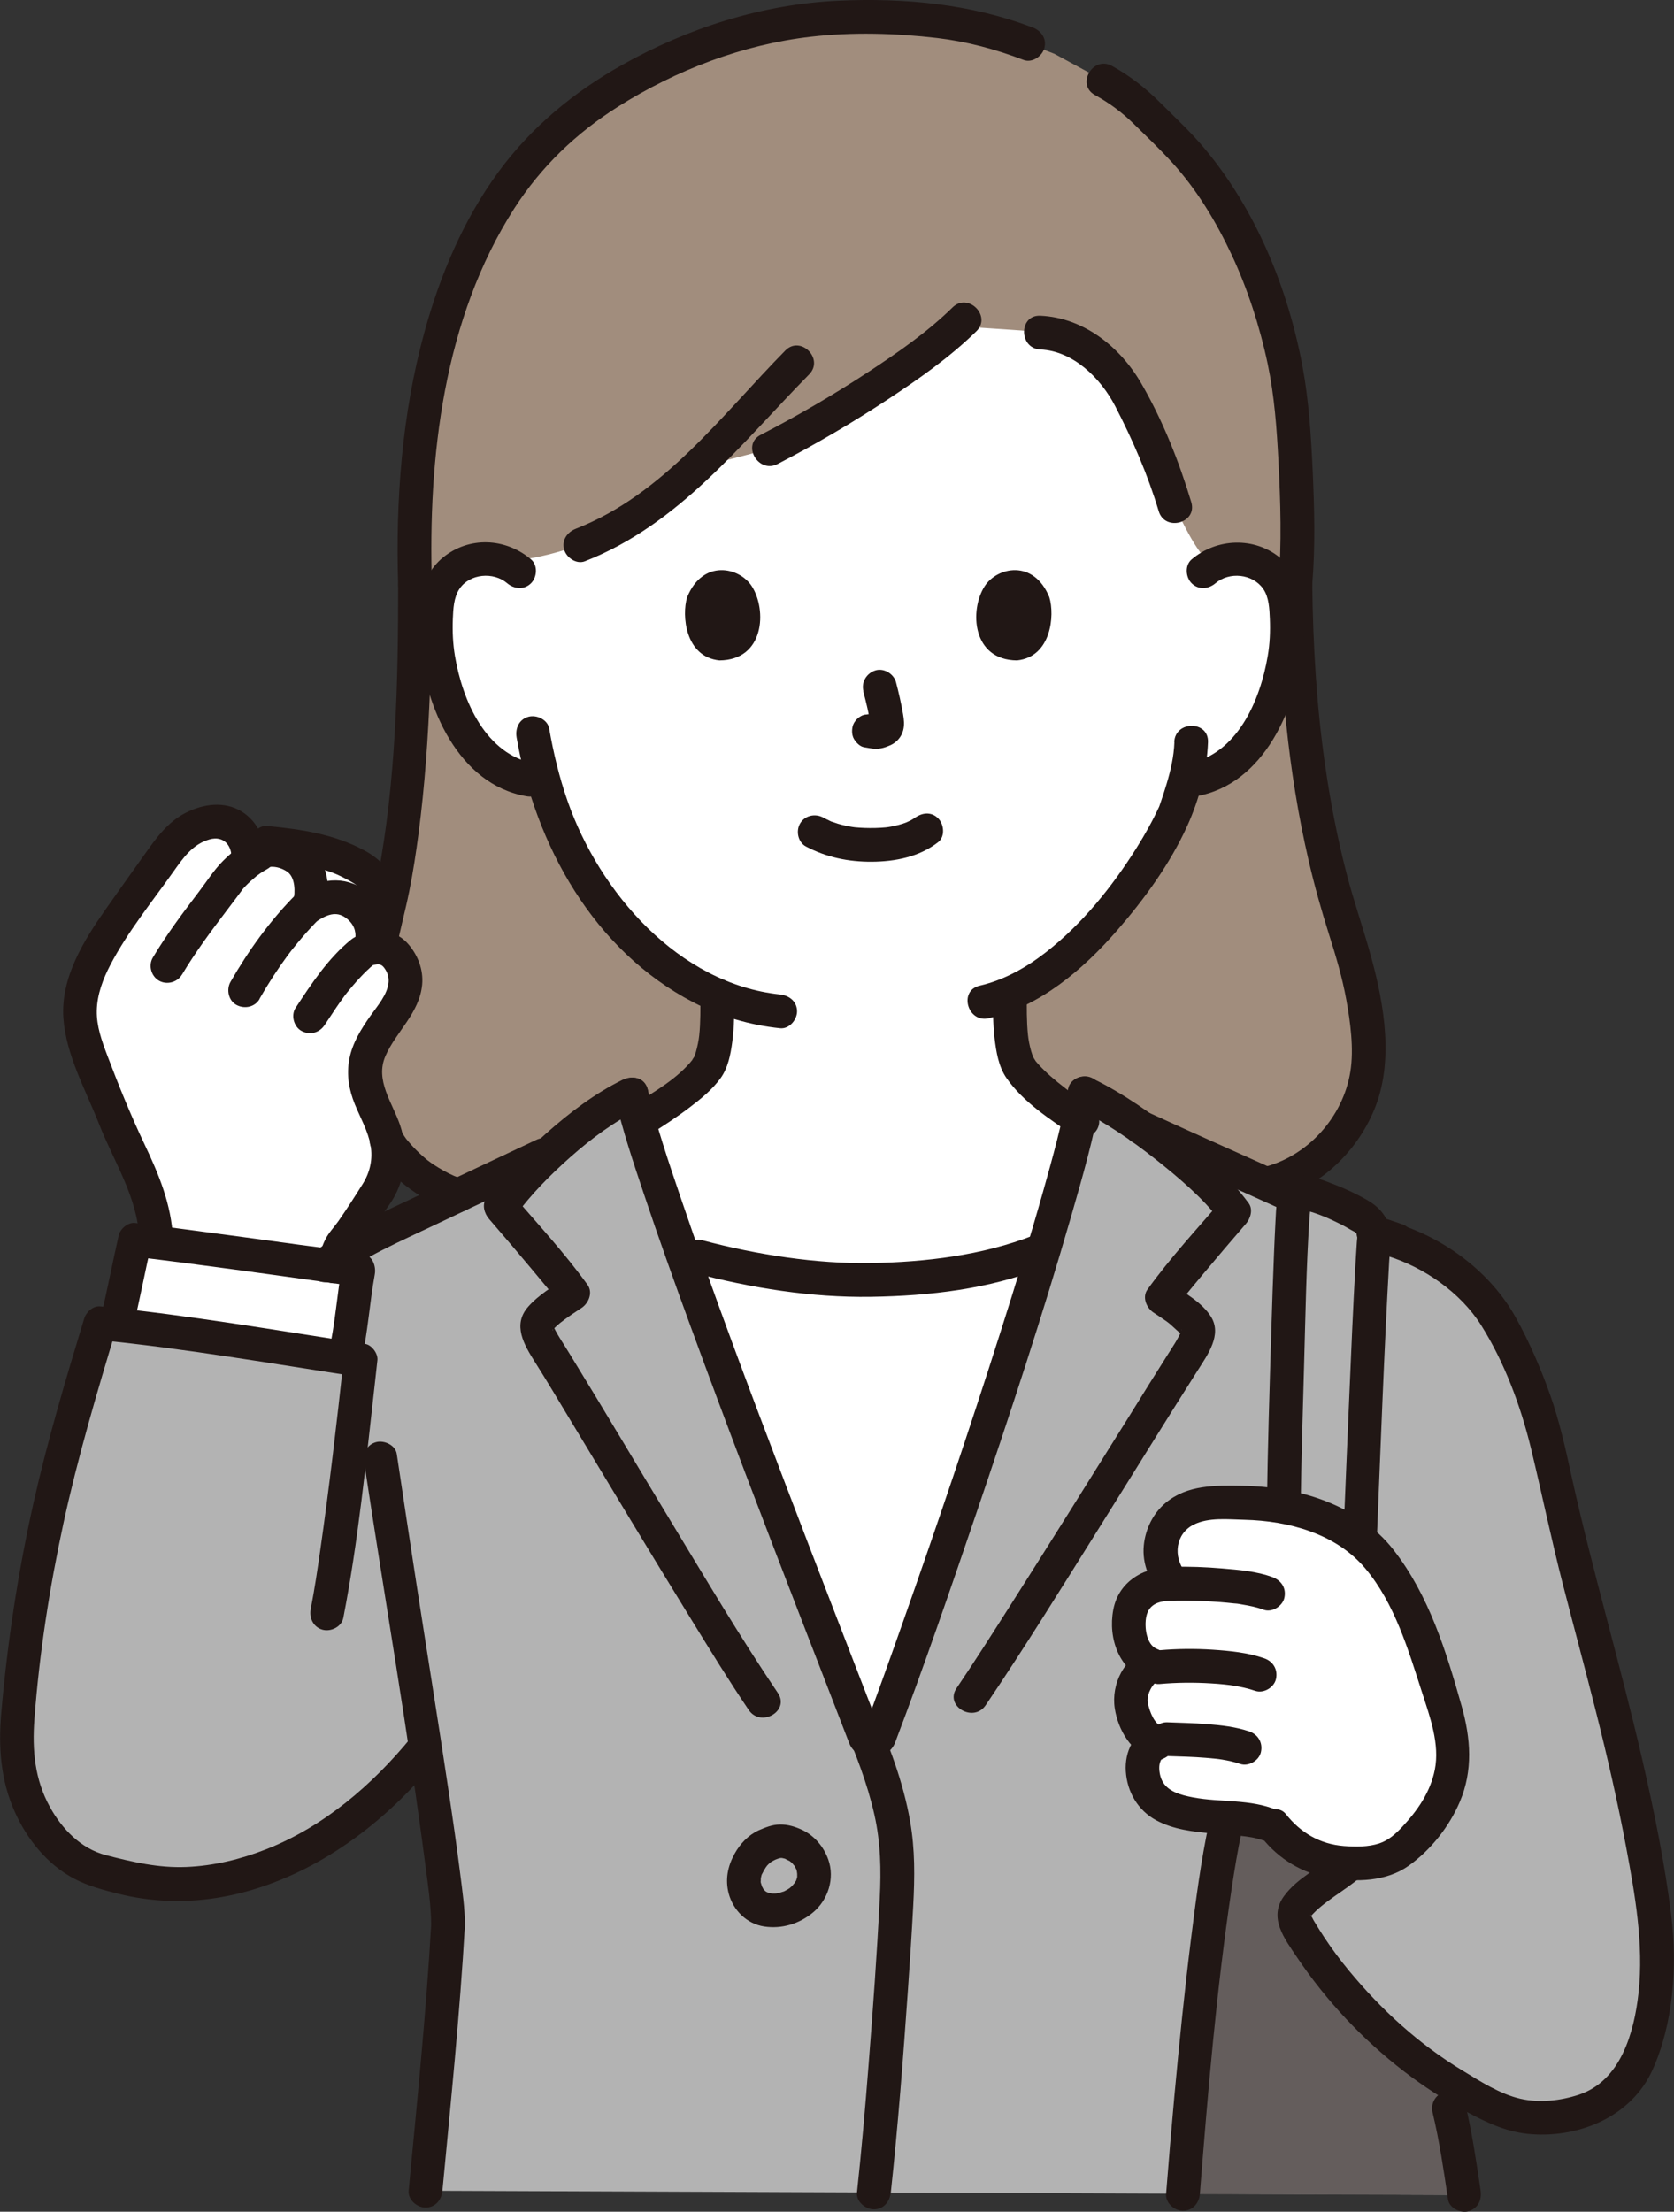 <?xml version="1.0" encoding="UTF-8"?>
<svg id="_レイヤー_2" data-name="レイヤー 2" xmlns="http://www.w3.org/2000/svg" viewBox="0 0 238 314.41">
  <rect x="0" y="0" width="238" height="314.41" fill="#333333" stroke="none"/>
  <defs>
    <style>
      .cls-1 {
        fill: #fff;
      }

      .cls-2 {
        fill: #645d5c;
      }

      .cls-3 {
        fill: none;
      }

      .cls-4 {
        fill: #b3b3b3;
      }

      .cls-5 {
        fill: #211715;
      }

      .cls-6 {
        fill: #a18d7d;
      }
    </style>
  </defs>
  <g id="layer">
    <g id="woman">
      <path class="cls-6" d="M57.29,117c1.07-8.76,1.72-20.09,1.72-33.84-1-30.04,6.9-51.82,19.36-63.75,7.51-7.19,24.43-16.98,43.44-16.98,11.6,0,17.74,1.22,24.35,3.77l3.73,1.44c3.5,1.9,7,3.8,7,3.8,4.47,2.43,5.67,4.28,9.78,8.24,9.51,9.17,16.11,25.67,17.16,40.45,.3,4.26,1,15.35,.33,23.03,.34,27.27,5.01,42.54,7.43,50.05,1.94,6.03,2.88,10.84,2.93,17.08,.09,10.21-10.92,22.37-24.49,17.14l-92.67,2.93c-15.17,3.46-25.45-7.73-25.36-17.94,.05-6.24,1.41-16.47,3-22.61,.87-3.34,1.65-7.62,2.28-12.81Z"/>
      <path class="cls-1" d="M182.85,86.6c-.12-1.33-.34-2.7-1.01-3.89-.95-1.71-2.84-2.96-4.92-3.27-1.46-.22-2.99,.04-4.3,.68-.08-.05-.31-.21-.42-.28-1.85-.32-5.15-7.9-5.15-7.9-1.88-6.35-4.32-11.34-6.42-15.49-2.21-4.37-7.14-9.12-12.72-9.26,0,0-5.86-.48-11.93-.79-6.07,5.52-17.35,12.63-26.62,17.41,0,0-4.78,1.35-10.39,2.63-7.26,6.85-15.56,12.42-27.28,13.42-1.16-.45-2.45-.61-3.7-.42-2.08,.31-3.97,1.56-4.92,3.27-.67,1.2-.89,2.56-1.01,3.89-.46,5.25,.58,10.6,2.96,15.38,1.16,2.33,2.67,4.56,4.77,6.26,1.61,1.29,3.59,2.24,5.68,2.56,0,0,.69,.11,1.85,.29,1.64,5.81,4.44,12.42,9.4,18.35,4.5,5.38,9.55,9.43,15.06,11.84,.08,1.32,.14,2.43,.17,2.92-.04,2.44-.24,4.91-1.05,6.92-1.94,4.8-21.67,14.78-22.39,15.1,0,0,6.82,33.5,43.26,33.5s43.4-33.5,43.4-33.5c-.72-.32-18.6-10.3-20.54-15.1-1.15-2.83-1.08-6.6-1.06-9.88h-.06s0-.04,0-.07c12.18-5.18,21.99-21.59,23.69-26.22,.26-.78,.78-2.25,1.25-4,.62-.1,.97-.15,.97-.15,2.1-.32,4.07-1.28,5.68-2.56,2.1-1.7,3.61-3.93,4.77-6.26,2.38-4.78,3.41-10.13,2.96-15.38Z"/>
      <path class="cls-1" d="M117.6,233.1c-6.19-16.01-14.62-37.93-20.68-55.1,1.44,.39,2.33,.62,2.33,.62,6.7,1.79,16.13,3.31,23.18,3.33,7.39,.02,17.91-1.15,25.13-4.02l.84-.33c-7.99,26.64-21.23,64.05-24.43,71.98-1.47-3.84-3.71-9.62-6.37-16.49Z"/>
      <path class="cls-4" d="M60.5,311.42c1.46-15.48,2.79-30.49,3.2-37.78,0-3.35-1.46-13.52-3.28-25.3-12.15,15.16-29.24,22.8-44.51,18.1-.25-.08-.5-.16-.75-.25-4.85-.94-8.13-4.73-9.67-7.3-3.76-6.3-3.37-11.27-2.7-17.8,2.26-22.06,6.08-35.3,11.46-53,9.25,.91,21.95,2.91,31.89,4.46v-12.7c2.78-2.09,5.87-3.61,9.29-5.3,5.4-2.69,14.89-7.05,23.04-10.94,3.5-3.22,7.51-6.23,11.3-8.06,3.92,16.89,27.39,76.22,34.19,94.04,4.3-10.67,26.86-74.92,30.22-94.18,2.39,1.15,5.19,2.88,7.99,4.85,6.7,3.08,15.11,6.78,22.01,9.94l13.62,6.01c5.62,1.66,12.15,6.25,15.23,11.64s6,12.83,7.26,18.91c4.69,22.63,11.06,39.75,14.7,64.16,1.1,7.39,.8,15.32-2.17,22.17-1.24,2.85-4.19,5.68-7.09,6.77-3.58,1.35-8.79,1.71-12.27,.13-2.97-1.35-5.83-2.92-8.54-4.69l1.06,4.37c.67,2.77,1.43,7.16,2.19,12.34"/>
      <path class="cls-1" d="M181.09,259.53c3.34,4.35,7.89,5.67,13.36,5.24,3.87-.31,5.77-2.3,8.23-5.31,1.85-2.25,3.01-4.41,3.61-7.26,.77-3.68-.34-7.79-1.51-11.36-2.5-7.62-3.65-12.85-8.61-19.15-4.51-5.73-11.8-7.74-19.12-8.07-1.01,0-3.08-.03-3.08-.03-3.56-.04-6.42,.79-8.03,3.45-1.61,2.66-1.14,5.72,.86,8.1-3.36-.14-5.71,1.35-6.21,4.33-.5,2.97,.65,6.34,3.29,7.24-1.94,.58-3.28,3.33-3.11,5.27,.17,1.94,1.52,5.25,3.81,5.74-2.38,.6-2.72,4.37-1.31,6.81,1.41,2.44,4.48,3.17,7.27,3.53s7.84,.43,9.79,1.32l.75,.16Z"/>
      <path class="cls-2" d="M208.18,312.01c-.76-5.18-1.52-9.57-2.19-12.34l-1.06-4.37c-4.24-2.76-8.13-6.01-11.56-9.71-3.01-3.24-5.84-6.7-8.14-10.48-1.33-2.18-1.99-2.8-.37-4.67,1.83-2.12,5.17-3.64,7.17-5.58-4.28-.1-7.9-1.53-10.7-5-.54-.26-.99-.47-.99-.47-1.19-.55-3.54-.79-5.83-.97l-.29,1.35c-2.16,9.95-4.4,31.41-6.03,52.13l39.99,.13Z"/>
      <path class="cls-1" d="M57.47,140.71c.52-2.02-.14-3.97-1.68-5.36-.92-.83-2.23-.72-3.14-.53,.31-.89,.4-1.78,.26-2.64,0,0,0,0,0,0,1.14-1.81,1.54-3.3,1.26-4.71-.33-1.74-1.19-3.11-2.71-4.02-4.33-2.59-8.45-3.16-13.48-3.64,0,0-1.35,.31-2.7,1.24-.2-1.83-1.38-3.52-3.15-4.08-2.13-.67-4.73,.45-6.43,1.9-1.01,.86-1.79,1.96-2.56,3.05-1.88,2.65-3.77,5.31-5.65,7.96-3.37,4.74-6.9,10.15-5.98,15.9,.63,3.9,3.23,8.91,4.59,12.62,2.29,6.26,5.81,11.25,6.05,18.24l25.38,3.4c.37-2.14,.26-2.4,1.68-4,1.42-1.6,2.53-3.98,3.83-5.68,2.12-2.76,2.68-6.09,1.63-9.41-1.02-3.25-2.97-5.54-2.79-8.94,.11-2.08,1.19-4.03,2.38-5.74,1.19-1.71,2.67-3.55,3.2-5.56Z"/>
      <path class="cls-1" d="M50.66,182.46c.13-.89,.24-1.57,.3-1.91-1.23-.23-23.41-3.28-31.77-4.29-.74,3.22-1.63,7.89-2.65,12.08,9.91,1.09,22.87,3.18,32.37,4.65,.07,1.46,1.17-6.54,1.76-10.53Z"/>
      <path class="cls-5" d="M181.77,83.16c.17,13.13,1.31,26.34,4.28,39.15,.82,3.56,1.81,7.07,2.91,10.55,.97,3.05,1.88,6.1,2.45,9.25s1.1,6.96,.58,10.21c-1.03,6.52-6.17,12.18-12.6,13.66-3.01,.69-1.74,5.32,1.28,4.63,6.66-1.53,12.08-6.59,14.69-12.81,2.84-6.77,1.47-14.87-.41-21.74-1.1-4.02-2.49-7.95-3.53-11.99-1.31-5.07-2.3-10.23-3.04-15.41-1.21-8.44-1.7-16.98-1.81-25.5-.04-3.09-4.84-3.09-4.8,0h0Z"/>
      <path class="cls-5" d="M172.81,82.91c1.97-1.68,5.28-1.35,6.78,.79,.84,1.2,.89,2.88,.95,4.29,.07,1.75,0,3.53-.3,5.26-1.07,6.35-4.37,14.08-11.43,15.31-1.28,.22-2,1.79-1.68,2.95,.37,1.35,1.67,1.9,2.95,1.68,9.71-1.69,14.35-12.71,15.16-21.47,.39-4.24,.28-9.55-3.3-12.47s-8.91-2.79-12.52,.27c-.99,.84-.86,2.53,0,3.39,.98,.98,2.4,.84,3.39,0h0Z"/>
      <path class="cls-5" d="M166.97,105.49c-.07,2.06-.54,4.06-1.13,6.02-.23,.77-.48,1.53-.74,2.3-.08,.23-.16,.46-.24,.7-.16,.47-.1,.23-.03,.1-.94,2.05-2.04,4.01-3.24,5.92-3.46,5.51-7.69,10.77-12.84,14.8-2.83,2.21-5.98,3.98-9.47,4.79-3.01,.69-1.74,5.32,1.28,4.63,7.31-1.69,13.43-6.94,18.24-12.46,3.89-4.46,7.56-9.5,10.01-14.91,1.66-3.67,2.8-7.85,2.94-11.88,.11-3.09-4.69-3.09-4.8,0h0Z"/>
      <path class="cls-5" d="M75.5,79.52c-3.61-3.06-8.8-3.31-12.52-.27s-3.69,8.23-3.3,12.47c.81,8.77,5.45,19.78,15.16,21.47,1.28,.22,2.59-.34,2.95-1.68,.32-1.16-.39-2.73-1.68-2.95-7.06-1.23-10.36-8.96-11.43-15.31-.29-1.73-.37-3.51-.3-5.26,.06-1.42,.12-3.07,.95-4.29,1.46-2.17,4.83-2.45,6.78-.79,.99,.84,2.42,.97,3.39,0,.86-.86,.99-2.55,0-3.39h0Z"/>
      <path class="cls-5" d="M73.45,104.85c2.65,15.29,10.96,30.28,25.14,37.64,3.87,2.01,8,3.23,12.33,3.68,1.29,.13,2.4-1.2,2.4-2.4,0-1.41-1.11-2.26-2.4-2.4-14.44-1.51-25.7-14.5-30.23-27.51-1.17-3.35-2-6.8-2.61-10.29-.22-1.28-1.79-2-2.95-1.68-1.35,.37-1.9,1.67-1.68,2.95h0Z"/>
      <path class="cls-5" d="M169.37,71.39c-1.74-5.8-4.09-11.7-7.14-16.94s-8.25-9.3-14.32-9.57c-3.09-.14-3.08,4.66,0,4.8,4.7,.21,8.6,4.11,10.65,8.07,2.48,4.8,4.63,9.74,6.18,14.92,.89,2.95,5.52,1.69,4.63-1.28h0Z"/>
      <path class="cls-5" d="M146.79,3.9C138.05,.55,128.49-.33,119.17,.1c-10.77,.5-21.35,3.86-30.72,9.13-6.91,3.89-12.93,8.85-17.62,15.26-4.95,6.76-8.28,14.67-10.49,22.72-3.2,11.66-4.11,23.91-3.73,35.96,.1,3.08,4.9,3.09,4.8,0-.58-18.2,1.66-37.86,11.7-53.53,3.8-5.92,8.81-10.73,14.8-14.5,8.22-5.18,17.69-8.81,27.37-9.92,5.91-.68,12.03-.51,17.94,.18,4.23,.5,8.34,1.6,12.31,3.12,1.21,.46,2.63-.51,2.95-1.68,.37-1.35-.46-2.49-1.68-2.95h0Z"/>
      <path class="cls-5" d="M186.56,83.17c.46-5.47,.31-10.99,.06-16.47-.23-4.9-.54-9.79-1.44-14.63-2.08-11.13-6.63-22.25-13.94-30.98-1.92-2.3-4.13-4.35-6.25-6.46s-4.32-3.84-6.9-5.26c-2.71-1.49-5.13,2.65-2.42,4.14,2.03,1.12,3.8,2.42,5.46,4.04,1.87,1.83,3.78,3.65,5.54,5.58,3.52,3.86,6.25,8.42,8.46,13.13s3.99,10.17,5.11,15.5c.95,4.53,1.28,9.11,1.52,13.73,.3,5.87,.49,11.79,0,17.66-.11,1.29,1.18,2.4,2.4,2.4,1.39,0,2.29-1.1,2.4-2.4h0Z"/>
      <path class="cls-5" d="M135.43,43.7c-3.6,3.53-7.8,6.43-12,9.19-4.94,3.24-10.04,6.22-15.29,8.93-2.74,1.42-.32,5.56,2.42,4.14,5.36-2.78,10.59-5.84,15.63-9.16,4.41-2.91,8.84-6,12.63-9.71,2.21-2.17-1.19-5.56-3.39-3.39h0Z"/>
      <path class="cls-5" d="M111.66,49.82c-9.09,9.23-17.31,20.47-29.78,25.34-1.21,.47-2.05,1.61-1.68,2.95,.32,1.15,1.74,2.15,2.95,1.68,13.42-5.24,22.1-16.62,31.89-26.57,2.17-2.2-1.22-5.6-3.39-3.39h0Z"/>
      <path class="cls-5" d="M53.25,163.73c-.54-.54-.27-.33-.12-.11,.07,.1,.14,.2,.21,.31,.16,.22,.32,.44,.49,.66,.43,.56,.87,1.11,1.34,1.64,.74,.81,1.55,1.56,2.41,2.24,2.09,1.65,4.37,2.9,6.9,3.76,1.19,.41,2.68-.46,2.95-1.68,.3-1.33-.4-2.52-1.68-2.95-.26-.09-.52-.18-.78-.28-.15-.06-.31-.14-.46-.18,.24,.06,.36,.16,.05,.02-.52-.23-1.02-.48-1.52-.76-.46-.26-.91-.53-1.35-.82-.22-.14-.43-.29-.64-.45-.12-.09-.25-.19-.38-.28,.2,.13,.33,.26,.06,.04-.81-.66-1.57-1.38-2.27-2.16-.17-.19-.33-.38-.49-.57-.08-.1-.16-.2-.24-.29-.19-.23,.31,.42,.05,.07-.38-.51-.71-1.15-1.15-1.59-.89-.89-2.52-.96-3.39,0s-.95,2.45,0,3.39h0Z"/>
      <path class="cls-5" d="M56.61,83.16c0,13.77-.31,27.92-2.88,41.38-.61,3.19-1.48,6.31-2.1,9.5-.25,1.27,.36,2.59,1.68,2.95,1.18,.32,2.71-.4,2.95-1.68,.56-2.9,1.35-5.75,1.93-8.64,.54-2.69,.95-5.41,1.31-8.13,.9-6.85,1.37-13.75,1.64-20.65,.19-4.91,.27-9.82,.27-14.73,0-3.09-4.8-3.09-4.8,0h0Z"/>
      <path class="cls-5" d="M141.19,141.23c-.01,2.11-.04,4.23,.21,6.34,.23,1.92,.56,4.04,1.69,5.67,2.37,3.42,6.2,5.89,9.59,8.19,1.07,.73,2.66,.2,3.28-.86,.69-1.18,.21-2.55-.86-3.28-1.61-1.09-3.22-2.21-4.73-3.45-.66-.54-1.31-1.1-1.92-1.7-.27-.26-.53-.53-.78-.8-.13-.14-.25-.28-.37-.43-.24-.29,.26,.43-.07-.09-.14-.23-.29-.45-.41-.69-.13-.26,.13,.39,0-.04-.07-.23-.15-.45-.22-.68-.22-.76-.38-1.6-.45-2.29-.2-1.95-.17-3.92-.16-5.88,.02-3.09-4.78-3.09-4.8,0h0Z"/>
      <path class="cls-5" d="M99.57,141.44c.01,1.92,.04,3.85-.16,5.76-.07,.66-.25,1.59-.48,2.36-.07,.22-.14,.44-.22,.66,.05-.15,.14-.23,.02-.04-.08,.13-.55,.82-.21,.39-2.19,2.77-5.51,4.65-8.48,6.5-1.1,.68-1.53,2.14-.86,3.28s2.18,1.55,3.28,.86c1.94-1.21,3.85-2.46,5.67-3.85,1.57-1.2,3.1-2.44,4.28-4.04,1.1-1.49,1.46-3.42,1.7-5.21,.3-2.21,.29-4.44,.28-6.67-.02-3.09-4.82-3.09-4.8,0h0Z"/>
      <path class="cls-5" d="M98.61,180.94c8.14,2.15,16.76,3.54,25.2,3.41s16.76-1.11,24.39-4.1c1.21-.47,2.05-1.61,1.68-2.95-.32-1.15-1.74-2.15-2.95-1.68-7.27,2.84-15.36,3.8-23.12,3.93s-16.17-1.18-23.92-3.23c-2.99-.79-4.26,3.84-1.28,4.63h0Z"/>
      <path class="cls-5" d="M47.36,181.93c4.43-3.28,9.62-5.5,14.58-7.86,5.56-2.65,11.14-5.24,16.69-7.88,1.17-.56,1.48-2.23,.86-3.28-.7-1.2-2.11-1.42-3.28-.86-5.56,2.64-11.14,5.23-16.69,7.88-4.95,2.36-10.15,4.58-14.58,7.86-1.04,.77-1.57,2.08-.86,3.28,.6,1.03,2.24,1.64,3.28,.86h0Z"/>
      <path class="cls-5" d="M199.23,173.99c-1.11-.39-2.22-.75-3.33-1.13-.32-.1-.64-.11-.96-.04-.32,.01-.62,.11-.89,.28-.28,.15-.5,.36-.67,.62-.21,.23-.36,.5-.43,.82-.14,.61-.11,1.3,.24,1.85l.38,.49c.3,.3,.65,.5,1.06,.62,1.11,.38,2.22,.74,3.33,1.13,.32,.1,.64,.11,.96,.04,.32-.01,.62-.11,.89-.28,.28-.15,.5-.36,.67-.62,.21-.23,.36-.5,.43-.82,.14-.61,.11-1.3-.24-1.85l-.38-.49c-.3-.3-.65-.5-1.06-.62h0Z"/>
      <path class="cls-5" d="M161.12,162.4c7.27,3.34,14.59,6.55,21.87,9.87,1.18,.54,2.58,.34,3.28-.86,.6-1.03,.32-2.74-.86-3.28-7.28-3.32-14.6-6.53-21.87-9.87-1.18-.54-2.58-.33-3.28,.86-.6,1.03-.32,2.74,.86,3.28h0Z"/>
      <path class="cls-3" d="M199.12,179.9c-.99,12.32-3.65,36.57-7.19,60.09-1.8,11.93-4.11,21.29-5.96,33.65"/>
      <path class="cls-5" d="M62.9,311.42c1.19-12.58,2.48-25.17,3.2-37.78,.18-3.09-4.62-3.08-4.8,0-.72,12.61-2.01,25.2-3.2,37.78-.12,1.29,1.19,2.4,2.4,2.4,1.4,0,2.28-1.1,2.4-2.4h0Z"/>
      <path class="cls-5" d="M51.79,207.97c2.87,19.04,6.27,38.54,8.71,57.35,.36,2.75,.79,5.55,.8,8.32,.01,3.09,4.81,3.09,4.8,0-.01-2.4-.36-4.81-.66-7.18-.51-4.07-1.1-8.13-1.71-12.19-1.44-9.65-3-19.28-4.49-28.92-.97-6.22-1.89-12.44-2.83-18.66-.19-1.28-1.81-1.99-2.95-1.68-1.37,.38-1.87,1.67-1.68,2.95h0Z"/>
      <path class="cls-5" d="M110.32,264.3c-.81,.35,.11-.03,.31-.09,.14-.04,.28-.07,.42-.11,.46-.13-.57-.03-.14,.02,.09,0,.2,0,.29,0,.52,.01-.57-.14-.07-.01,.14,.03,.28,.06,.42,.1,.09,.03,.18,.06,.27,.09,.24,.09,.18,.06-.18-.08,.12,.13,.47,.24,.63,.34l.12,.08c.21,.15,.16,.11-.14-.12,.07,.1,.23,.19,.32,.28,.16,.15,.3,.39,.48,.52l-.21-.26c.05,.08,.11,.15,.15,.23,.08,.13,.16,.38,.26,.48l-.13-.32c.03,.08,.06,.17,.09,.26,.04,.11,.07,.23,.09,.35,.02,.08,.02,.31,.07,.37l-.05-.33c.01,.1,.02,.21,.02,.31,0,.15,0,.3,0,.46,0,.51,.16-.54,.01-.08-.06,.18-.11,.37-.16,.55-.11,.39,.29-.58,.1-.22-.05,.08-.08,.17-.13,.25-.08,.14-.16,.27-.25,.4-.12,.2-.34,.3,.15-.18-.07,.06-.12,.15-.18,.22-.13,.14-.26,.28-.4,.41-.07,.06-.15,.12-.21,.19-.29,.28,.52-.36,.19-.14-.16,.11-.31,.22-.48,.32-.14,.08-.28,.16-.42,.23-.09,.04-.17,.08-.26,.12-.35,.17,.66-.24,.13-.06-.33,.11-.66,.2-1,.27-.55,.12,.63-.04,.08,0-.21,.01-.43,.03-.64,.02-.13,0-.76-.07-.22,0s-.08-.03-.21-.06c-.17-.04-.33-.12-.5-.16,.65,.15,.51,.23,.33,.14-.1-.06-.21-.1-.31-.16-.08-.04-.15-.1-.22-.14-.33-.19,.48,.43,.2,.16-.11-.1-.22-.2-.33-.31-.06-.06-.11-.15-.18-.21,.47,.42,.29,.41,.15,.18-.1-.17-.2-.34-.29-.52-.19-.38,.21,.6,.08,.19-.04-.14-.09-.28-.13-.42-.02-.07-.14-.4-.1-.45,.04,.36,.05,.41,.02,.15v-.16s.02-.45,0-.46c-.06,.38-.07,.44-.02,.18,.02-.1,.04-.2,.07-.3,.02-.09,.08-.41,.15-.46-.14,.31-.15,.34-.04,.1l.06-.13c.15-.3,.31-.6,.5-.88,.07-.11,.19-.23,.24-.34-.24,.3-.28,.36-.12,.16,.04-.05,.09-.1,.14-.15,.08-.08,.16-.16,.24-.24,.07-.06,.13-.12,.2-.18-.31,.23-.36,.27-.16,.12,.28-.18,.56-.35,.87-.49,1.15-.52,1.51-2.27,.86-3.28-.76-1.19-2.06-1.42-3.28-.86-1.48,.67-2.65,1.92-3.43,3.33-.98,1.77-1.36,3.65-.84,5.64,.63,2.39,2.58,4.33,5.06,4.7s4.94-.36,6.9-1.97c2.17-1.79,3.16-4.86,2.2-7.55-.64-1.81-1.97-3.4-3.73-4.22-.99-.46-2.05-.78-3.16-.76s-2.04,.42-3.01,.83c-.51,.22-.96,.92-1.1,1.43-.16,.57-.09,1.34,.24,1.85s.82,.96,1.43,1.1c.67,.15,1.22,.03,1.85-.24Z"/>
      <path class="cls-5" d="M126.65,311.67c1.03-9.56,1.76-19.16,2.43-28.75,.28-4.02,.55-8.05,.76-12.07s.26-7.91-.44-11.91c-.49-2.83-1.26-5.61-2.19-8.32-.44-1.28-.92-2.55-1.43-3.8-.29-.72-.6-1.44-.9-2.16-.08-.19-.16-.38-.25-.57-.05-.11-.4-.93-.16-.37-.5-1.19-1.59-2.05-2.95-1.68-1.13,.31-2.18,1.75-1.68,2.95,1.79,4.24,3.47,8.49,4.48,13,.89,3.95,.96,7.82,.76,11.83-.39,7.9-.97,15.8-1.59,23.69-.47,6.06-1,12.12-1.65,18.16-.14,1.29,1.2,2.4,2.4,2.4,1.41,0,2.26-1.11,2.4-2.4h0Z"/>
      <path class="cls-5" d="M151.88,154.77c-.87,4.93-2.22,9.79-3.58,14.61-1.87,6.63-3.9,13.21-5.99,19.77-4.44,13.97-9.14,27.85-14.02,41.67-1.84,5.21-3.69,10.43-5.65,15.6-.46,1.21,.51,2.63,1.68,2.95,1.35,.37,2.49-.46,2.95-1.68,4.11-10.83,7.87-21.79,11.6-32.76,4.74-13.95,9.37-27.96,13.45-42.13,1.59-5.52,3.2-11.1,4.19-16.77,.22-1.28-.34-2.59-1.68-2.95-1.16-.32-2.73,.39-2.95,1.68h0Z"/>
      <path class="cls-5" d="M125.35,246.5c-4.53-11.76-9.11-23.51-13.59-35.29-5.16-13.54-10.28-27.11-14.94-40.83-1.73-5.1-3.49-10.23-4.72-15.47-.7-3.01-5.33-1.73-4.63,1.28,1.06,4.53,2.54,8.97,4.02,13.38,2.13,6.37,4.39,12.69,6.7,19,5.09,13.94,10.4,27.8,15.75,41.65,2.26,5.85,4.54,11.7,6.79,17.56,.47,1.21,1.61,2.04,2.95,1.68,1.16-.32,2.14-1.74,1.68-2.95h0Z"/>
      <path class="cls-5" d="M170.59,311.88c1.14-14.49,2.36-29.03,4.52-43.42,.41-2.7,.85-5.4,1.42-8.07,.65-3.01-3.98-4.3-4.63-1.28-1.17,5.45-1.88,11-2.57,16.53-.93,7.45-1.68,14.92-2.37,22.4-.42,4.61-.81,9.23-1.17,13.84-.1,1.29,1.18,2.4,2.4,2.4,1.38,0,2.3-1.1,2.4-2.4h0Z"/>
      <path class="cls-5" d="M203.68,300.31c.97,4.06,1.58,8.21,2.19,12.34,.18,1.25,1.82,2.04,2.95,1.68,1.36-.44,1.87-1.62,1.68-2.95-.61-4.13-1.22-8.28-2.19-12.34-.29-1.22-1.75-2.07-2.95-1.68-1.27,.41-1.99,1.64-1.68,2.95h0Z"/>
      <path class="cls-5" d="M179.4,261.23c2.39,3.04,5.79,5.09,9.61,5.72s8.1,.54,11.3-1.75,5.77-5.62,7.24-9.07c1.89-4.43,1.55-9.04,.26-13.6-2.19-7.77-4.65-15.75-9.68-22.2s-13.52-9-21.47-9.12c-3.81-.06-7.81-.17-10.92,2.41-1.8,1.49-2.89,3.74-3.12,6.04-.27,2.69,.84,5.12,2.48,7.18l1.7-4.1c-3.97-.1-7.74,1.94-8.52,6.09s.86,8.61,4.97,10.19v-4.63c-3.4,1.21-5.29,4.96-4.76,8.46,.46,3.01,2.33,6.35,5.46,7.17v-4.63c-2.78,.86-4.07,3.63-3.89,6.41,.19,2.93,1.72,5.56,4.34,6.97,2.45,1.31,5.26,1.63,7.99,1.86,1.3,.11,2.61,.19,3.91,.33,.56,.06,1.12,.13,1.67,.23,.28,.05,.56,.11,.83,.19,.09,.03,.77,.26,.32,.07,1.19,.51,2.57,.36,3.28-.86,.59-1.01,.34-2.77-.86-3.28-3.76-1.6-8-1.06-11.95-1.81-1.62-.31-3.66-.8-4.41-2.46-.3-.65-.42-1.5-.34-2.13,.04-.29,.11-.49,.22-.72,.04-.08,.25-.29,.1-.13-.19,.2,.29-.09,.06-.01,2.21-.69,2.35-4,0-4.63-1.05-.28-1.76-2.03-2.02-3.31-.03-.13-.05-.39-.03-.11-.01-.19-.02-.39,0-.57,.01-.14,.12-.65,.22-.9,.21-.53,.7-1.32,1.13-1.48,2.31-.83,2.23-3.77,0-4.63-1.58-.61-1.84-3.21-1.55-4.61,.38-1.87,1.96-2.29,3.83-2.24,2.27,.06,2.91-2.58,1.7-4.1-1.74-2.17-1.39-5.44,1.21-6.74,2.13-1.07,4.9-.74,7.22-.69,6.26,.15,13.01,1.96,17.18,6.92s6.09,11.49,8.1,17.72c1.11,3.43,2.51,7.26,1.78,10.91-.64,3.19-2.46,5.79-4.65,8.13-.92,.98-1.94,1.9-3.25,2.33-1.59,.52-3.36,.49-5.01,.37-3.42-.26-6.18-1.89-8.28-4.56-.8-1.02-2.55-.84-3.39,0-1.01,1.01-.8,2.37,0,3.39h0Z"/>
      <path class="cls-5" d="M166.81,227.54c2.24-.05,4.48,.03,6.72,.21,.63,.05,1.26,.11,1.89,.18,.2,.02,1.1,.08,.46,.05,.26,.01,.53,.08,.79,.12,1.01,.17,2.02,.37,2.98,.73,1.18,.44,2.68-.49,2.95-1.68,.31-1.36-.41-2.48-1.68-2.95-2.26-.84-4.81-1.04-7.2-1.24s-4.6-.28-6.91-.23c-1.25,.03-2.46,1.08-2.4,2.4s1.06,2.43,2.4,2.4h0Z"/>
      <path class="cls-5" d="M164.86,239.39c2.43-.22,4.88-.24,7.31-.09,.59,.03,1.18,.08,1.77,.14,.32,.03,.65,.07,.97,.11,.38,.04-.38-.06-.01,0,.14,.02,.27,.04,.41,.06,1.07,.17,2.13,.4,3.15,.75,1.19,.41,2.68-.47,2.95-1.68,.3-1.34-.4-2.51-1.68-2.95-2.34-.81-4.89-1.06-7.35-1.22s-5.03-.14-7.53,.08c-1.25,.11-2.46,1.02-2.4,2.4,.05,1.2,1.06,2.52,2.4,2.4h0Z"/>
      <path class="cls-5" d="M165.92,249.63c1.84,.06,3.67,.1,5.51,.25,.47,.04,.94,.08,1.41,.13,.12,.01,.23,.03,.35,.04,.32,.04,.02,0-.12-.02,.22,.04,.45,.06,.67,.1,.87,.14,1.74,.33,2.58,.62,1.19,.4,2.68-.46,2.95-1.68,.3-1.33-.4-2.52-1.68-2.95-1.91-.65-3.98-.87-5.98-1.03-1.89-.15-3.79-.19-5.69-.26-1.26-.04-2.46,1.14-2.4,2.4,.06,1.34,1.05,2.35,2.4,2.4h0Z"/>
      <path class="cls-5" d="M197.18,178.52c5.25,1.6,10.48,5.22,13.42,9.9,3.3,5.25,5.6,11.44,7.06,17.45,1.55,6.42,2.88,12.88,4.52,19.28,1.55,6.03,3.18,12.04,4.7,18.08,1.63,6.45,3.12,12.94,4.34,19.48s2.5,13.66,1.74,20.59c-.62,5.6-2.51,12.51-8.51,14.48-2.6,.85-5.58,1.19-8.28,.57-2.9-.66-5.7-2.47-8.22-4-6.23-3.77-11.57-8.65-16.2-14.26-1.23-1.49-2.39-3.05-3.46-4.66-.52-.79-1.02-1.6-1.51-2.41-.13-.22-.25-.54-.42-.72-.22-.23,.15-.07-.05,.17,1.81-2.13,4.83-3.66,7.09-5.61s-1.07-5.41-3.39-3.39-5.52,3.41-7.46,6.07c-2.25,3.08,.08,6.06,1.86,8.71,4.14,6.16,9.33,11.69,15.21,16.21,2.79,2.14,5.75,4.06,8.85,5.72s5.9,2.98,9.34,3.21c6.87,.48,14.14-2.57,17.11-9.09s3.59-14.72,2.68-22.08-2.43-14.77-4.1-22.04c-3.12-13.57-7.12-26.93-10.11-40.53-.85-3.87-1.69-7.68-3.02-11.42s-2.93-7.44-4.86-10.92c-3.55-6.41-10.07-11.29-17.04-13.41-2.96-.9-4.23,3.73-1.28,4.63h0Z"/>
      <path class="cls-5" d="M195.78,218.08c.53-12.94,1-25.9,1.73-38.83,.06-1.07,.18-2.14,.2-3.21,.04-2.47-1.24-4.25-3.32-5.44-1.77-1.02-3.68-1.86-5.59-2.57-1.77-.66-4.48-1.69-6.03-.09-1.35,1.4-1.33,3.88-1.43,5.68-.09,1.53-.14,3.07-.21,4.6-.15,3.65-.27,7.29-.38,10.94-.26,8.34-.52,16.68-.63,25.02-.04,3.09,4.76,3.09,4.8,0,.09-6.74,.3-13.49,.49-20.23s.3-13.77,.75-20.63c.06-.89,.11-1.38,.25-2.1,.03-.16,0-.53,.05-.27l-.06,.13c.38-.64-.11-.36-1.48,.83,.03-.13,.52,.25-.01-.01,.17,.09,.53,.11,.72,.16,1.74,.44,3.41,1.18,5.01,1.98,.66,.33,1.28,.73,1.94,1.07,.19,.1,.37,.37-.08-.09,.11,.11,.29,.21,.37,.36,.18,.33,.06,.84,.04,1.2-.06,.89-.12,1.79-.17,2.68-.37,6.51-.64,13.03-.92,19.55s-.55,12.86-.81,19.29c-.13,3.09,4.67,3.08,4.8,0h0Z"/>
      <path class="cls-5" d="M24.59,176.07c-.22-4.87-2.01-9.13-4.07-13.47-1.95-4.1-3.68-8.38-5.29-12.63-.76-2.01-1.51-4.1-1.47-6.28,.04-2.31,.89-4.54,1.95-6.57,2.46-4.68,5.88-8.89,8.93-13.19,1.38-1.94,2.72-3.91,5.13-4.6,2.05-.59,3.28,.9,3.13,2.86-.17,2.08,2.74,3.16,4.1,1.7,.97-1.04,2.72-.75,3.85,.04s1.16,2.86,.86,4.19c-.44,1.95,1.67,3.87,3.53,2.71,1.45-.91,2.79-1.37,4.2-.14,1.09,.96,1.33,2.15,.9,3.5-.6,1.87,1.26,3.27,2.95,2.95,.59-.11,.95-.08,1.34,.45,.44,.59,.67,1.26,.62,1.99-.13,1.78-1.61,3.44-2.59,4.83-1.31,1.86-2.56,3.86-2.99,6.13s-.05,4.4,.79,6.46c.78,1.92,1.87,3.78,2.23,5.84,.34,1.9-.08,3.8-1.1,5.43-1.11,1.78-2.28,3.6-3.48,5.32-.61,.87-1.36,1.62-1.84,2.57-.52,1.03-.82,2.12-1.04,3.24-.24,1.27,.36,2.59,1.68,2.95,1.17,.32,2.71-.4,2.95-1.68,.15-.77,.3-1.56,.65-2.27,.43-.88,1.19-1.59,1.75-2.4,1.05-1.51,1.92-3.12,3-4.61,2.4-3.32,2.93-7.62,1.61-11.48-1.09-3.18-3.57-6.33-2.07-9.79s4.85-6.09,5.22-10.17c.19-2.11-.61-4.18-1.99-5.76-1.6-1.82-3.74-2.11-6.01-1.69l2.95,2.95c.98-3.07,.03-6.34-2.43-8.43-2.96-2.51-6.54-2.35-9.72-.35l3.53,2.71c.77-3.45,.16-7.61-3.07-9.61-2.95-1.83-7.17-1.97-9.66,.71l4.1,1.7c.21-2.66-1.1-5.45-3.41-6.85-2.45-1.47-5.39-1.05-7.84,.18-2.64,1.32-4.28,3.65-5.94,5.99-1.82,2.56-3.65,5.12-5.46,7.69-3.17,4.51-6.45,9.78-6.06,15.53,.37,5.27,3.19,10.26,5.09,15.1,2.1,5.36,5.43,10.32,5.7,16.23,.14,3.08,4.94,3.09,4.8,0h0Z"/>
      <path class="cls-5" d="M25.88,138.54c1.88-3.15,4.06-6.09,6.28-9.01,.54-.71,1.08-1.42,1.61-2.13,.26-.35,.52-.69,.77-1.04,.28-.39-.34,.36,0,0,.11-.11,.21-.23,.31-.34,.49-.52,1.02-.98,1.56-1.44l.19-.15c-.14,.1-.14,.11-.01,.01,.16-.12,.31-.23,.48-.34,.3-.2,.61-.39,.92-.56,1.14-.62,1.5-2.19,.86-3.28-.67-1.15-2.14-1.48-3.28-.86-1.43,.78-2.75,1.87-3.9,3.02-1.26,1.27-2.24,2.83-3.32,4.25-2.33,3.07-4.65,6.14-6.62,9.45-.66,1.11-.25,2.63,.86,3.28s2.62,.26,3.28-.86h0Z"/>
      <path class="cls-5" d="M36.9,141.98c1.22-2.14,2.56-4.21,4.02-6.19,.17-.24,.35-.47,.53-.7,.11-.14,.18-.23,.03-.03,.09-.11,.18-.23,.27-.34,.38-.48,.78-.96,1.18-1.43,.82-.96,1.67-1.88,2.56-2.77s.96-2.52,0-3.39-2.45-.95-3.39,0c-3.67,3.68-6.75,7.95-9.33,12.45-.62,1.09-.29,2.67,.86,3.28s2.62,.3,3.28-.86h0Z"/>
      <path class="cls-5" d="M46.17,145.69c.54-.82,1.08-1.64,1.63-2.45,.27-.39,.54-.79,.82-1.17,.14-.19,.28-.39,.42-.58,.1-.13,.64-.81,.2-.27,1.25-1.52,2.51-2.98,4.03-4.23,.98-.8,.89-2.58,0-3.39-1.04-.95-2.35-.85-3.39,0-3.24,2.65-5.58,6.21-7.86,9.68-.69,1.05-.24,2.7,.86,3.28,1.2,.63,2.55,.26,3.28-.86h0Z"/>
      <path class="cls-5" d="M54.98,133.4c1.36-2.22,2.09-4.68,1.34-7.25-.71-2.41-2.33-4.08-4.5-5.25-4.31-2.33-9.02-3.02-13.83-3.48-1.29-.13-2.4,1.19-2.4,2.4,0,1.4,1.1,2.27,2.4,2.4,1.01,.1,2.02,.2,3.02,.33-.37-.05,.42,.06,.41,.06,.22,.03,.43,.07,.65,.1,.47,.08,.94,.16,1.4,.26,.88,.18,1.75,.4,2.6,.67,.45,.14,.9,.3,1.34,.47,.47,.18,.5,.2,1.01,.44,.45,.22,.9,.45,1.34,.7,.2,.11,.4,.23,.59,.35,.11,.07,.43,.32,.18,.1,.18,.15,.33,.31,.49,.46,.3,.29-.03-.08,.11,.12,.1,.15,.2,.31,.29,.47,.03,.05,.28,.67,.13,.24,.13,.37,.23,.74,.31,1.13-.1-.51,0,.09,0,.22,0,.07-.08,.73,0,.25-.18,1.02-.46,1.48-1.02,2.39-.68,1.1-.24,2.64,.86,3.28s2.6,.25,3.28-.86h0Z"/>
      <path class="cls-5" d="M51.37,193.5c.93-4.04,1.17-8.24,1.91-12.32,.22-1.18-.31-2.71-1.68-2.95-2.99-.53-6.03-.87-9.03-1.28-5.38-.74-10.76-1.47-16.14-2.18-2.41-.32-4.82-.63-7.24-.92-.99-.12-2.1,.83-2.31,1.76-.89,3.91-1.64,7.85-2.57,11.75-.72,3,3.91,4.28,4.63,1.28,.93-3.9,1.68-7.84,2.57-11.75l-2.31,1.76c9.29,1.12,18.42,2.4,27.69,3.7,1.15,.16,2.3,.3,3.44,.5l-1.68-2.95c-.74,4.08-.98,8.27-1.91,12.32-.69,3.01,3.93,4.29,4.63,1.28h0Z"/>
      <path class="cls-5" d="M58.45,247c-5.51,6.73-12.42,12.67-20.6,15.88-3.63,1.43-7.47,2.36-11.37,2.52s-7.6-.69-11.45-1.69c-3.56-.93-6.22-3.73-7.93-6.83-2.17-3.93-2.54-8.09-2.21-12.49,.7-9.35,2.15-18.7,4.13-27.85s4.76-18.6,7.55-27.79l-2.31,1.76c12.18,1.21,24.26,3.31,36.35,5.16l-1.76-2.31c-.98,9.01-2.04,18.11-3.31,26.96-.4,2.81-.82,5.62-1.36,8.4-.25,1.27,.36,2.59,1.68,2.95,1.18,.32,2.7-.4,2.95-1.68,2.13-10.94,3.22-22.13,4.47-33.2,.13-1.15,.26-2.3,.38-3.44,.1-.94-.81-2.17-1.76-2.31-12.52-1.91-25.02-4.08-37.63-5.33-1.05-.11-2.03,.82-2.31,1.76-2.63,8.65-5.21,17.31-7.19,26.14-2.21,9.86-3.73,19.91-4.6,29.98-.41,4.83-.08,9.46,1.91,13.93,1.74,3.91,4.63,7.52,8.46,9.54,1.99,1.05,4.25,1.64,6.43,2.18s4.27,.83,6.43,.95c4.26,.23,8.6-.37,12.68-1.61,10.25-3.11,19.06-9.96,25.78-18.17,.82-1,.98-2.41,0-3.39-.85-.85-2.57-1.01-3.39,0h0Z"/>
      <path class="cls-5" d="M152.98,157.48c4.03,1.97,7.81,4.55,11.32,7.32,3.19,2.52,6.86,5.64,9.09,8.65l.38-2.91c-3.6,4.17-7.41,8.29-10.63,12.77-.79,1.09-.14,2.62,.86,3.28,.62,.41,1.23,.81,1.84,1.24,.88,.62,1.41,1.33,2.34,1.97-.33-.23-.09-.23-.05-.06-.04-.17-.1-.32-.14-.5-.09-.48-.02,0-.02,0-.05-.08,.17-.53-.02-.03-.15,.4-.54,1.14-.89,1.71-.33,.54-.68,1.07-1.02,1.61-1.79,2.82-3.55,5.65-5.31,8.49-5.63,9.01-11.25,18.02-16.95,26.98-2.56,4.02-5.11,8.04-7.78,11.98-1.74,2.56,2.42,4.97,4.14,2.42,5.61-8.29,10.87-16.82,16.18-25.29,4.67-7.45,9.28-14.94,14-22.36,1.37-2.16,3.45-4.99,1.86-7.56-1.27-2.05-3.79-3.43-5.76-4.73l.86,3.28c.06-.08,.13-.24,.21-.29-.46,.29-.08,.1,.1-.13,.3-.37,.59-.74,.89-1.1,.84-1.03,1.7-2.06,2.55-3.08,2.02-2.41,4.06-4.81,6.12-7.19,.64-.74,1.03-2.02,.38-2.91-2.73-3.7-6.24-6.79-9.84-9.62-3.84-3.03-7.88-5.92-12.29-8.07-1.16-.57-2.6-.32-3.28,.86-.62,1.06-.31,2.71,.86,3.28h0Z"/>
      <path class="cls-5" d="M88.57,153.47c-4,1.96-7.62,4.72-10.94,7.67-3.13,2.78-6.01,5.84-8.49,9.22-.66,.89-.27,2.16,.38,2.91,2.06,2.38,4.1,4.78,6.12,7.19,.83,.99,1.65,1.98,2.47,2.97,.31,.37,.61,.75,.91,1.13,.04,.05,.51,.66,.26,.33-.23-.31,.08,.11,.12,.17l.86-3.28c-1.78,1.17-3.73,2.35-5.15,3.96-2.3,2.58-.61,5.42,.96,7.9,1.67,2.63,3.25,5.31,4.86,7.97,5.79,9.59,11.55,19.2,17.43,28.74,2.64,4.28,5.27,8.57,8.09,12.73,1.72,2.54,5.88,.15,4.14-2.42-5.39-7.97-10.3-16.29-15.29-24.52-4.73-7.8-9.38-15.66-14.16-23.44-.28-.46-.57-.93-.86-1.39-.33-.52-.66-1.03-.97-1.56-.18-.31-.45-.8-.53-1.01,.06,.16-.06-.21-.05-.19-.15-.39-.07,.08-.02-.06,.09-.26-.03,.24-.04,.26-.04,.22,0,.39-.03,.19,.02,.18-.25,.27,0,.04,.11-.1,.21-.21,.32-.32,.51-.48,.91-.79,1.35-1.11,.77-.57,1.57-1.09,2.37-1.62,1-.66,1.65-2.18,.86-3.28-3.22-4.47-7.03-8.6-10.63-12.77l.38,2.91c2.23-3.03,4.93-5.75,7.74-8.25,3.03-2.69,6.32-5.13,9.97-6.92,1.16-.57,1.48-2.22,.86-3.28-.69-1.19-2.12-1.43-3.28-.86h0Z"/>
      <g id="face">
        <path class="cls-5" d="M114.6,120.34c2.91,1.54,6.05,2.18,9.35,2.16s6.74-.68,9.43-2.78c1.02-.8,.84-2.56,0-3.39-1.01-1.01-2.37-.8-3.39,0,.73-.57,.16-.13-.03,0s-.38,.23-.58,.34c-.16,.09-.87,.37-.22,.13-.27,.1-.53,.2-.8,.29-.73,.23-1.48,.4-2.24,.51,.35-.05-.09,0-.22,.02-.22,.02-.44,.04-.66,.05-.53,.03-1.06,.05-1.59,.04-.47,0-.95-.02-1.42-.05-.22-.01-.43-.03-.65-.05-.02,0-.8-.11-.32-.04-.71-.11-1.4-.26-2.09-.46-.29-.09-.58-.19-.87-.29-.62-.21,.34,.18-.21-.08-.36-.17-.71-.34-1.06-.53-1.15-.61-2.61-.29-3.28,.86-.63,1.08-.29,2.68,.86,3.28h0Z"/>
        <path class="cls-5" d="M122.74,98.3c.41,1.56,.8,3.14,1.03,4.73l-.09-.64c.03,.22,.04,.43,.02,.65l.09-.64c-.02,.1-.04,.2-.07,.29l.24-.57c-.03,.07-.06,.13-.1,.19l.38-.49c-.05,.06-.09,.1-.15,.15l.49-.38c-.12,.08-.25,.14-.37,.2l.57-.24c-.21,.09-.41,.15-.63,.18l.64-.09c-.2,.02-.39,.02-.59,0l.64,.09c-.22-.03-.44-.09-.67-.12-.32-.1-.64-.11-.96-.04-.32,.01-.62,.11-.89,.28-.5,.29-.97,.86-1.1,1.43-.14,.61-.11,1.3,.24,1.85,.31,.48,.83,1.02,1.43,1.1,.51,.07,1,.2,1.51,.22,.79,.03,1.52-.21,2.23-.53,.87-.4,1.55-1.18,1.78-2.12,.2-.79,.11-1.49-.02-2.28-.26-1.52-.61-3.04-1-4.53-.32-1.21-1.73-2.07-2.95-1.68s-2.02,1.65-1.68,2.95h0Z"/>
        <path class="cls-5" d="M97.69,84.9c-.79,2.57-.28,8.48,4.59,8.98,6.43-.04,6.77-7.18,4.61-10.54-1.77-2.75-6.98-3.89-9.2,1.56Z"/>
        <path class="cls-5" d="M149.19,84.9c.79,2.57,.28,8.48-4.59,8.98-6.43-.04-6.77-7.18-4.61-10.54,1.77-2.75,6.98-3.89,9.2,1.56Z"/>
      </g>
    </g>
  </g>
</svg>